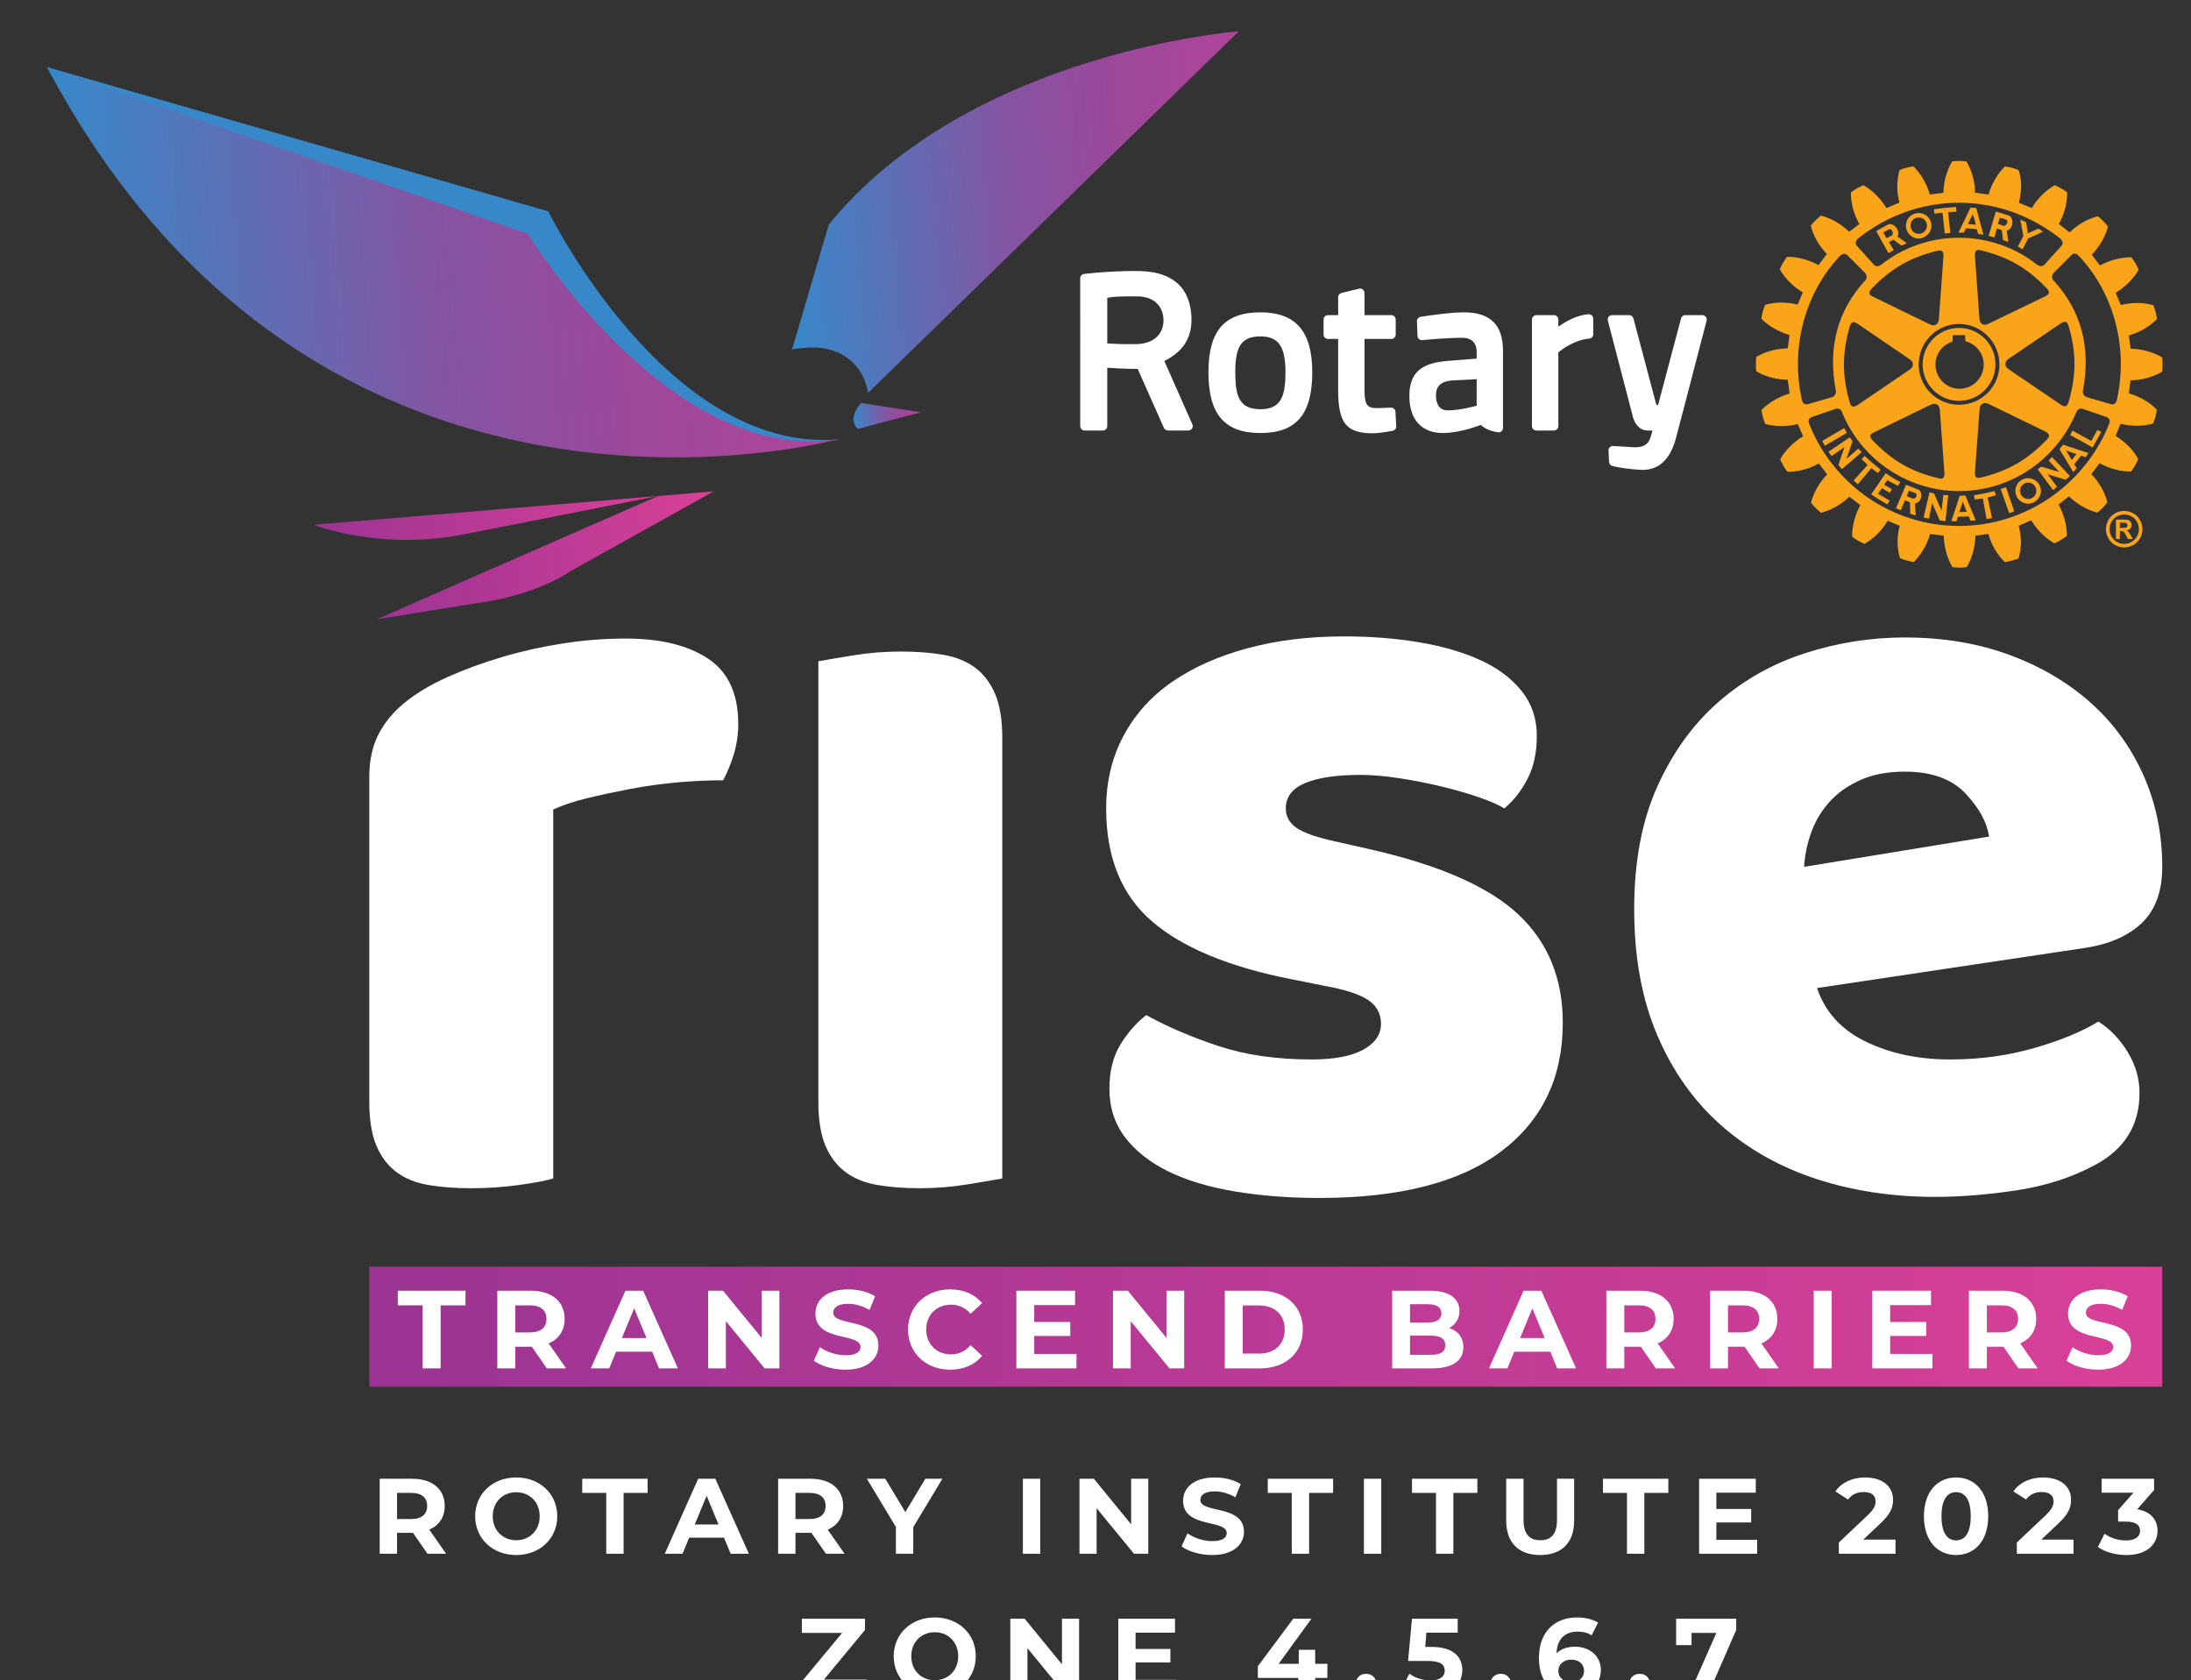 <?xml version="1.0" encoding="iso-8859-1"?>
<!-- Generator: Adobe Illustrator 19.0.0, SVG Export Plug-In . SVG Version: 6.00 Build 0)  -->
<svg version="1.1" id="Layer_1" xmlns="http://www.w3.org/2000/svg" xmlns:xlink="http://www.w3.org/1999/xlink" x="0px" y="0px"
	 viewBox="0 0 583.471 447.469" style="enable-background:new 0 0 583.471 447.469;" xml:space="preserve">
<rect x="0" y="0" width="583.471" height="447.469" fill="#333333" stroke="none"/>
<g>
	<defs>
		<rect id="SVGID_1_" x="-87.106" y="-168.102" width="800" height="800"/>
	</defs>
	<clipPath id="SVGID_2_">
		<use xlink:href="#SVGID_1_"  style="overflow:visible;"/>
	</clipPath>
	<path style="clip-path:url(#SVGID_2_);fill:#FFFFFF;" d="M147.329,313.846c-1.923,0.576-4.949,1.153-9.078,1.729
		c-4.132,0.576-8.406,0.864-12.822,0.864c-4.228,0-8.024-0.288-11.383-0.864c-3.363-0.576-6.195-1.729-8.5-3.458
		c-2.305-1.729-4.084-4.079-5.331-7.06c-1.252-2.976-1.873-6.866-1.873-11.67v-86.448c0-4.417,0.815-8.213,2.449-11.382
		c1.63-3.169,3.985-6.002,7.06-8.501c3.071-2.494,6.867-4.754,11.382-6.771c4.512-2.017,9.365-3.791,14.553-5.331
		c5.186-1.536,10.562-2.738,16.136-3.602c5.57-0.865,11.14-1.297,16.714-1.297c9.22,0,16.519,1.778,21.9,5.331
		c5.376,3.557,8.068,9.365,8.068,17.434c0,2.692-0.387,5.331-1.153,7.924c-0.77,2.594-1.729,4.948-2.882,7.06
		c-4.033,0-8.167,0.193-12.39,0.576c-4.228,0.387-8.357,0.964-12.391,1.729c-4.034,0.77-7.83,1.585-11.382,2.449
		c-3.557,0.865-6.583,1.873-9.077,3.026V313.846z"/>
	<path style="clip-path:url(#SVGID_2_);fill:#FFFFFF;" d="M266.913,313.846c-2.116,0.382-5.236,0.909-9.365,1.585
		c-4.133,0.671-8.311,1.008-12.535,1.008c-4.228,0-8.023-0.288-11.382-0.864c-3.363-0.576-6.195-1.729-8.501-3.458
		c-2.305-1.729-4.083-4.079-5.331-7.06c-1.252-2.976-1.873-6.866-1.873-11.67V176.106c2.112-0.383,5.233-0.909,9.365-1.585
		c4.129-0.67,8.307-1.008,12.535-1.008c4.223,0,8.019,0.288,11.382,0.864c3.359,0.577,6.196,1.729,8.501,3.459
		c2.306,1.728,4.08,4.083,5.331,7.059c1.247,2.981,1.873,6.871,1.873,11.671V313.846z"/>
	<path style="clip-path:url(#SVGID_2_);fill:#FFFFFF;" d="M416.178,272.351c0,14.601-5.475,26.034-16.425,34.291
		c-10.95,8.258-27.087,12.391-48.41,12.391c-8.069,0-15.561-0.577-22.477-1.729c-6.915-1.153-12.823-2.931-17.721-5.331
		c-4.899-2.4-8.744-5.426-11.527-9.077c-2.786-3.647-4.178-7.969-4.178-12.967c0-4.61,0.96-8.501,2.881-11.67
		c1.919-3.17,4.224-5.809,6.917-7.925c5.569,3.075,11.958,5.813,19.162,8.212c7.204,2.405,15.511,3.603,24.926,3.603
		c5.952,0,10.517-0.865,13.687-2.594c3.17-1.729,4.755-4.034,4.755-6.916c0-2.687-1.153-4.799-3.458-6.339
		c-2.305-1.535-6.151-2.782-11.526-3.746l-8.645-1.729c-16.713-3.265-29.154-8.402-37.316-15.416
		c-8.168-7.011-12.247-17.047-12.247-30.113c0-7.105,1.535-13.543,4.61-19.307c3.071-5.763,7.393-10.562,12.967-14.408
		c5.57-3.84,12.247-6.817,20.028-8.933c7.78-2.111,16.375-3.169,25.79-3.169c7.104,0,13.782,0.531,20.027,1.585
		c6.239,1.058,11.67,2.642,16.28,4.754c4.611,2.117,8.258,4.854,10.95,8.213c2.688,3.363,4.035,7.348,4.035,11.958
		c0,4.421-0.82,8.212-2.45,11.382c-1.635,3.17-3.701,5.813-6.195,7.925c-1.54-0.959-3.846-1.967-6.916-3.026
		c-3.075-1.053-6.438-2.017-10.086-2.881c-3.651-0.865-7.348-1.585-11.093-2.161c-3.747-0.577-7.159-0.865-10.23-0.865
		c-6.34,0-11.239,0.72-14.697,2.161c-3.457,1.441-5.186,3.701-5.186,6.772c0,2.116,0.959,3.845,2.881,5.187
		c1.918,1.346,5.57,2.593,10.95,3.746l8.933,2.017c18.442,4.228,31.554,10.04,39.334,17.433
		C412.288,251.077,416.178,260.636,416.178,272.351"/>
	<path style="clip-path:url(#SVGID_2_);fill:#FFFFFF;" d="M515.298,318.744c-11.336,0-21.854-1.585-31.552-4.754
		c-9.703-3.17-18.155-7.924-25.358-14.264c-7.205-6.339-12.873-14.308-17.002-23.917c-4.133-9.604-6.195-20.842-6.195-33.715
		c0-12.678,2.062-23.579,6.195-32.705c4.129-9.122,9.555-16.614,16.282-22.477c6.722-5.858,14.407-10.18,23.052-12.967
		c8.645-2.783,17.479-4.179,26.51-4.179c10.18,0,19.451,1.54,27.808,4.611c8.356,3.075,15.56,7.303,21.611,12.679
		c6.052,5.381,10.756,11.815,14.12,19.307c3.359,7.492,5.043,15.66,5.043,24.493c0,6.534-1.828,11.527-5.475,14.985
		c-3.652,3.458-8.744,5.668-15.272,6.628L483.89,263.13c2.111,6.339,6.434,11.094,12.966,14.264
		c6.529,3.17,14.021,4.755,22.477,4.755c7.875,0,15.317-1.009,22.332-3.026c7.01-2.017,12.724-4.368,17.146-7.06
		c3.07,1.922,5.663,4.611,7.78,8.068c2.111,3.458,3.17,7.11,3.17,10.95c0,8.645-4.035,15.084-12.103,19.307
		c-6.151,3.269-13.066,5.475-20.747,6.628C529.225,318.169,522.021,318.744,515.298,318.744 M507.23,205.498
		c-4.61,0-8.599,0.771-11.958,2.306c-3.364,1.539-6.101,3.507-8.213,5.907c-2.116,2.404-3.7,5.092-4.754,8.068
		c-1.058,2.981-1.684,6.007-1.874,9.077l49.276-8.068c-0.577-3.841-2.693-7.681-6.339-11.527
		C519.715,207.421,514.335,205.498,507.23,205.498"/>
</g>
<g>
	<defs>
		<path id="SVGID_3_" d="M223.22,117.022c-45.584,3.733-77.219-60.749-77.219-60.749L12.504,17.862
			C85.351,143.015,223.22,117.022,223.22,117.022"/>
	</defs>
	<clipPath id="SVGID_4_">
		<use xlink:href="#SVGID_3_"  style="overflow:visible;"/>
	</clipPath>
	
		<linearGradient id="SVGID_5_" gradientUnits="userSpaceOnUse" x1="-87.106" y1="631.878" x2="-86.106" y2="631.878" gradientTransform="matrix(542.592 -251.086 -251.086 -542.592 205936.859 321107.438)">
		<stop  offset="0" style="stop-color:#3788C9"/>
		<stop  offset="0.825" style="stop-color:#3788C9"/>
		<stop  offset="1" style="stop-color:#B0459A"/>
	</linearGradient>
	<polygon style="clip-path:url(#SVGID_4_);fill:url(#SVGID_5_);" points="-35.196,39.936 186.055,-62.45 270.92,120.941 
		49.668,223.327 	"/>
</g>
<g>
	<defs>
		<path id="SVGID_6_" d="M223.614,116.886c-45.068,7.698-83.018-54.62-83.018-54.62L12.504,17.862
			C85.324,155.228,223.614,116.886,223.614,116.886"/>
	</defs>
	<clipPath id="SVGID_7_">
		<use xlink:href="#SVGID_6_"  style="overflow:visible;"/>
	</clipPath>
	
		<linearGradient id="SVGID_8_" gradientUnits="userSpaceOnUse" x1="-87.106" y1="631.808" x2="-86.106" y2="631.808" gradientTransform="matrix(201.43 -16.831 -16.831 -201.43 28198.752 125894)">
		<stop  offset="0" style="stop-color:#3788C9"/>
		<stop  offset="0.477" style="stop-color:#8355A2"/>
		<stop  offset="0.714" style="stop-color:#9B489B"/>
		<stop  offset="1" style="stop-color:#B0459A"/>
	</linearGradient>
	<polygon style="clip-path:url(#SVGID_7_);fill:url(#SVGID_8_);" points="1.106,18.814 222.15,0.344 235.012,154.276 
		13.968,172.746 	"/>
</g>
<g>
	<defs>
		<path id="SVGID_9_" d="M220.716,59.786c0,0-9.846,33.496-9.855,33.521c0.186-0.63,4.837-0.74,5.356-0.754
			c7.649-0.21,13.785,4.502,14.948,12.089l98.732-96.304C329.897,8.338,258.236,13.711,220.716,59.786"/>
	</defs>
	<clipPath id="SVGID_10_">
		<use xlink:href="#SVGID_9_"  style="overflow:visible;"/>
	</clipPath>
	
		<linearGradient id="SVGID_11_" gradientUnits="userSpaceOnUse" x1="-87.106" y1="631.905" x2="-86.106" y2="631.905" gradientTransform="matrix(125.261 -10.466 -10.466 -125.261 17733.021 78302.742)">
		<stop  offset="0" style="stop-color:#3788C9"/>
		<stop  offset="0.477" style="stop-color:#8355A2"/>
		<stop  offset="0.714" style="stop-color:#9B489B"/>
		<stop  offset="1" style="stop-color:#B0459A"/>
	</linearGradient>
	<polygon style="clip-path:url(#SVGID_10_);fill:url(#SVGID_11_);" points="202.87,9.006 329.072,-1.539 337.888,103.974 
		211.686,114.519 	"/>
</g>
<g>
	<defs>
		<path id="SVGID_12_" d="M83.547,139.749c0,0,17.549,7.136,40.687,2.42l51.028-10.083L83.547,139.749z"/>
	</defs>
	<clipPath id="SVGID_13_">
		<use xlink:href="#SVGID_12_"  style="overflow:visible;"/>
	</clipPath>
	
		<linearGradient id="SVGID_14_" gradientUnits="userSpaceOnUse" x1="-87.106" y1="631.894" x2="-86.106" y2="631.894" gradientTransform="matrix(91.715 -7.664 -7.664 -91.715 12915.36 57430.137)">
		<stop  offset="0" style="stop-color:#9B3493"/>
		<stop  offset="1" style="stop-color:#D84097"/>
	</linearGradient>
	<polygon style="clip-path:url(#SVGID_13_);fill:url(#SVGID_14_);" points="82.319,132.189 174.626,124.476 176.49,146.782 
		84.183,154.495 	"/>
</g>
<g>
	<defs>
		<path id="SVGID_15_" d="M175.262,132.086l-74.937,32.829l29.462-4.738c0,0,13.003-1.846,22.341-8.193l37.96-21.138
			L175.262,132.086z"/>
	</defs>
	<clipPath id="SVGID_16_">
		<use xlink:href="#SVGID_15_"  style="overflow:visible;"/>
	</clipPath>
	
		<linearGradient id="SVGID_17_" gradientUnits="userSpaceOnUse" x1="-87.106" y1="631.898" x2="-86.106" y2="631.898" gradientTransform="matrix(91.967 -7.685 -7.685 -91.967 12965.927 57595.895)">
		<stop  offset="0" style="stop-color:#9B3493"/>
		<stop  offset="1" style="stop-color:#D84097"/>
	</linearGradient>
	<polygon style="clip-path:url(#SVGID_16_);fill:url(#SVGID_17_);" points="97.498,131.082 189.466,123.398 192.915,164.679 
		100.947,172.363 	"/>
</g>
<g>
	<defs>
		<path id="SVGID_18_" d="M228.425,114.233l16.834-4.443l-15.894-2.468C229.365,107.322,225.387,111.198,228.425,114.233"/>
	</defs>
	<clipPath id="SVGID_19_">
		<use xlink:href="#SVGID_18_"  style="overflow:visible;"/>
	</clipPath>
	
		<linearGradient id="SVGID_20_" gradientUnits="userSpaceOnUse" x1="-87.106" y1="631.868" x2="-86.106" y2="631.868" gradientTransform="matrix(18.018 -1.506 -1.506 -18.018 2747.984 11365.062)">
		<stop  offset="0" style="stop-color:#3788C9"/>
		<stop  offset="0.477" style="stop-color:#8355A2"/>
		<stop  offset="0.714" style="stop-color:#9B489B"/>
		<stop  offset="1" style="stop-color:#B0459A"/>
	</linearGradient>
	<polygon style="clip-path:url(#SVGID_19_);fill:url(#SVGID_20_);" points="224.813,107.37 245.121,105.673 245.832,114.185 
		225.525,115.882 	"/>
</g>
<g>
	<defs>
		<rect id="SVGID_21_" x="98.343" y="337.341" width="477.469" height="31.956"/>
	</defs>
	<clipPath id="SVGID_22_">
		<use xlink:href="#SVGID_21_"  style="overflow:visible;"/>
	</clipPath>
	
		<linearGradient id="SVGID_23_" gradientUnits="userSpaceOnUse" x1="-87.106" y1="631.898" x2="-86.106" y2="631.898" gradientTransform="matrix(477.469 0 0 -477.469 41688.785 302065.062)">
		<stop  offset="0" style="stop-color:#9B3493"/>
		<stop  offset="1" style="stop-color:#D84097"/>
	</linearGradient>
	<rect x="98.343" y="337.341" style="clip-path:url(#SVGID_22_);fill:url(#SVGID_23_);" width="477.469" height="31.956"/>
</g>
<polygon style="fill:#FFFFFF;" points="112.556,347.632 105.94,347.632 105.94,343.733 123.958,343.733 123.958,347.632 
	117.342,347.632 117.342,364.409 112.556,364.409 "/>
<path style="fill:#FFFFFF;" d="M145.609,364.409l-3.988-5.76h-0.236h-4.165v5.76h-4.785v-20.676h8.95
	c5.523,0,8.979,2.865,8.979,7.503c0,3.101-1.566,5.375-4.254,6.527l4.638,6.646H145.609z M141.119,347.632h-3.899v7.207h3.899
	c2.924,0,4.401-1.359,4.401-3.603C145.52,348.961,144.043,347.632,141.119,347.632"/>
<path style="fill:#FFFFFF;" d="M173.668,359.978h-9.6l-1.831,4.431h-4.903l9.215-20.677h4.726l9.245,20.677h-5.021L173.668,359.978z
	 M172.161,356.345l-3.278-7.916l-3.279,7.916H172.161z"/>
<polygon style="fill:#FFFFFF;" points="207.546,343.733 207.546,364.41 203.618,364.41 193.309,351.856 193.309,364.41 
	188.583,364.41 188.583,343.733 192.541,343.733 202.82,356.287 202.82,343.733 "/>
<path style="fill:#FFFFFF;" d="M216.732,362.371l1.625-3.604c1.742,1.27,4.341,2.156,6.822,2.156c2.836,0,3.988-0.945,3.988-2.215
	c0-3.869-12.021-1.211-12.021-8.891c0-3.515,2.835-6.439,8.713-6.439c2.599,0,5.258,0.62,7.178,1.832l-1.477,3.633
	c-1.92-1.093-3.899-1.625-5.73-1.625c-2.836,0-3.929,1.063-3.929,2.363c0,3.81,12.022,1.182,12.022,8.773
	c0,3.456-2.865,6.409-8.773,6.409C221.871,364.763,218.563,363.789,216.732,362.371"/>
<path style="fill:#FFFFFF;" d="M241.808,354.071c0-6.232,4.785-10.693,11.224-10.693c3.574,0,6.558,1.3,8.507,3.663l-3.072,2.836
	c-1.388-1.596-3.131-2.422-5.198-2.422c-3.87,0-6.617,2.717-6.617,6.616c0,3.899,2.747,6.616,6.617,6.616
	c2.067,0,3.81-0.827,5.198-2.451l3.072,2.835c-1.949,2.393-4.933,3.692-8.537,3.692
	C246.593,364.763,241.808,360.303,241.808,354.071"/>
<polygon style="fill:#FFFFFF;" points="286.674,360.569 286.674,364.409 270.665,364.409 270.665,343.732 286.29,343.732 
	286.29,347.573 275.42,347.573 275.42,352.062 285.02,352.062 285.02,355.784 275.42,355.784 275.42,360.569 "/>
<polygon style="fill:#FFFFFF;" points="315.354,343.733 315.354,364.41 311.426,364.41 301.117,351.856 301.117,364.41 
	296.391,364.41 296.391,343.733 300.349,343.733 310.628,356.287 310.628,343.733 "/>
<path style="fill:#FFFFFF;" d="M326.165,343.733h9.393c6.764,0,11.401,4.076,11.401,10.338c0,6.262-4.637,10.338-11.401,10.338
	h-9.393V343.733z M335.321,360.481c4.106,0,6.794-2.452,6.794-6.41c0-3.958-2.688-6.409-6.794-6.409h-4.371v12.819H335.321z"/>
<path style="fill:#FFFFFF;" d="M389.697,358.767c0,3.574-2.835,5.642-8.27,5.642h-10.692v-20.677h10.102
	c5.168,0,7.827,2.157,7.827,5.376c0,2.068-1.063,3.663-2.747,4.549C388.221,354.395,389.697,356.168,389.697,358.767
	 M375.49,347.336v4.874h4.755c2.334,0,3.604-0.827,3.604-2.452s-1.27-2.422-3.604-2.422H375.49z M384.883,358.265
	c0-1.743-1.329-2.57-3.81-2.57h-5.583v5.11h5.583C383.554,360.805,384.883,360.037,384.883,358.265"/>
<path style="fill:#FFFFFF;" d="M412.854,359.978h-9.599l-1.831,4.431h-4.903l9.215-20.677h4.726l9.245,20.677h-5.021
	L412.854,359.978z M411.348,356.345l-3.278-7.916l-3.279,7.916H411.348z"/>
<path style="fill:#FFFFFF;" d="M440.945,364.409l-3.988-5.76h-0.236h-4.165v5.76h-4.785v-20.676h8.95
	c5.523,0,8.979,2.865,8.979,7.503c0,3.101-1.566,5.375-4.254,6.527l4.638,6.646H440.945z M436.455,347.632h-3.899v7.207h3.899
	c2.924,0,4.401-1.359,4.401-3.603C440.856,348.961,439.379,347.632,436.455,347.632"/>
<path style="fill:#FFFFFF;" d="M468.561,364.409l-3.988-5.76h-0.236h-4.165v5.76h-4.785v-20.676h8.95
	c5.523,0,8.979,2.865,8.979,7.503c0,3.101-1.566,5.375-4.254,6.527l4.638,6.646H468.561z M464.071,347.632h-3.899v7.207h3.899
	c2.924,0,4.401-1.359,4.401-3.603C468.472,348.961,466.995,347.632,464.071,347.632"/>
<rect x="483.003" y="343.732" style="fill:#FFFFFF;" width="4.785" height="20.677"/>
<polygon style="fill:#FFFFFF;" points="514.608,360.569 514.608,364.409 498.599,364.409 498.599,343.732 514.224,343.732 
	514.224,347.573 503.354,347.573 503.354,352.062 512.954,352.062 512.954,355.784 503.354,355.784 503.354,360.569 "/>
<path style="fill:#FFFFFF;" d="M537.499,364.409l-3.988-5.76h-0.236h-4.165v5.76h-4.785v-20.676h8.95
	c5.523,0,8.979,2.865,8.979,7.503c0,3.101-1.566,5.375-4.254,6.527l4.638,6.646H537.499z M533.009,347.632h-3.899v7.207h3.899
	c2.924,0,4.401-1.359,4.401-3.603C537.41,348.961,535.933,347.632,533.009,347.632"/>
<path style="fill:#FFFFFF;" d="M550.316,362.371l1.625-3.604c1.742,1.27,4.341,2.156,6.822,2.156c2.836,0,3.988-0.945,3.988-2.215
	c0-3.869-12.021-1.211-12.021-8.891c0-3.515,2.835-6.439,8.713-6.439c2.599,0,5.258,0.62,7.178,1.832l-1.477,3.633
	c-1.92-1.093-3.899-1.625-5.73-1.625c-2.836,0-3.929,1.063-3.929,2.363c0,3.81,12.022,1.182,12.022,8.773
	c0,3.456-2.865,6.409-8.773,6.409C555.455,364.763,552.147,363.789,550.316,362.371"/>
<path style="fill:#FFFFFF;" d="M371.618,109.659l0.2,3.862c0.03,0.576-0.376,1.094-0.946,1.203
	c-1.632,0.301-3.878,0.668-5.283,0.668c-7.08,0-9.236-2.71-9.236-11.579v-13.55h-2.714c-0.646,0-1.17-0.524-1.17-1.17v-4.008
	c0-0.646,0.524-1.163,1.17-1.163h2.714v-4.765c0-0.541,0.365-1.011,0.886-1.136l4.69-1.143c0.347-0.082,0.712-0.006,0.994,0.214
	c0.282,0.225,0.452,0.559,0.452,0.919v5.911h7.143c0.648,0,1.165,0.517,1.165,1.163v4.008c0,0.646-0.517,1.17-1.165,1.17h-7.143
	v12.563c0,4.346,0.152,5.852,3.201,5.852c1.123,0,2.88-0.08,3.826-0.125C371.031,108.538,371.591,109.011,371.618,109.659
	 M349.461,99.133c0,11.193-4.254,16.187-13.791,16.187c-9.583,0-13.858-4.994-13.858-16.187c0-11.031,4.275-15.95,13.858-15.95
	C345.077,83.183,349.461,88.247,349.461,99.133 M342.322,99.133c0-6.874-1.868-9.546-6.652-9.546c-4.958,0-6.715,2.496-6.715,9.546
	c0,6.39,1.068,9.847,6.715,9.847C341.229,108.98,342.322,105.37,342.322,99.133 M454.272,84.374
	c-0.216-0.286-0.557-0.452-0.922-0.452h-4.553c-0.529,0-0.987,0.355-1.128,0.865l-6.106,23.026h-0.469l-6.111-23.026
	c-0.136-0.51-0.599-0.865-1.129-0.865h-4.547c-0.364,0-0.705,0.166-0.928,0.452c-0.219,0.288-0.296,0.658-0.206,1.003l6.725,25.821
	c0.335,1.282,1.519,3.451,3.863,3.451h1.303c-0.111,0.431-0.233,0.893-0.362,1.29l-0.061,0.195c-0.364,1.19-0.912,2.991-4.235,2.991
	l-5.819-0.357c-0.328-0.026-0.65,0.093-0.879,0.328c-0.241,0.236-0.374,0.556-0.356,0.887l0.143,3.048
	c0.023,0.513,0.383,0.949,0.889,1.075c1.715,0.425,4.987,0.92,7.679,1.023c0.13,0.008,0.247,0.008,0.37,0.008
	c4.39,0,7.366-2.841,8.867-8.43c1.745-6.546,3.925-14.969,5.516-21.119c0.721-2.768,1.34-5.155,1.788-6.853l0.875-3.35
	C454.572,85.032,454.489,84.662,454.272,84.374 M317.533,113.011c0.157,0.36,0.122,0.774-0.088,1.108
	c-0.219,0.333-0.583,0.53-0.981,0.53h-5.447c-0.46,0-0.883-0.273-1.064-0.695l-6.975-15.695c-3.47-0.024-6.482-0.209-8.108-0.324
	v15.548c0,0.646-0.518,1.166-1.164,1.166h-4.87c-0.648,0-1.171-0.52-1.171-1.166V74.111c0-0.595,0.447-1.093,1.04-1.159
	c6.249-0.706,11.248-0.779,13.103-0.779c0.64,0,0.982,0.004,0.982,0.004c11.987,0,14.507,7.081,14.507,13.012
	c0,4.955-2.367,8.535-7.232,10.948L317.533,113.011z M302.765,78.935h-2.567c-2.867,0-4.501,0.214-5.328,0.381v12.138
	c1.37,0.096,4.006,0.236,7.555,0.197c4.577-0.047,7.416-2.478,7.416-6.335C309.841,82.231,307.984,78.935,302.765,78.935
	 M400.263,93.586v20.376c0,0.339-0.148,0.661-0.399,0.88c-0.26,0.223-0.6,0.323-0.929,0.276c-2.385-0.335-3.519-1.081-4.648-1.947
	c-0.047,0.019-5.323,2.149-10.036,2.149c-5.676,0-8.931-3.582-8.931-9.843c0-6.114,2.979-8.82,10.289-9.365l7.632-0.614v-1.852
	c0-2.344-1.392-3.693-3.819-3.693c-3.343,0-8.114,0.393-10.659,0.62c-0.317,0.034-0.64-0.068-0.881-0.281
	c-0.235-0.205-0.382-0.512-0.394-0.827l-0.152-3.897c-0.024-0.593,0.399-1.109,0.981-1.197c2.274-0.363,7.938-1.188,11.475-1.188
	C396.937,83.183,400.263,86.491,400.263,93.586 M386.466,101.34c-2.755,0.26-4.065,1.519-4.065,3.946c0,1.491,0.411,4.01,3.143,4.01
	c3.243,0,7.651-1.225,7.697-1.238v-7.078L386.466,101.34z M423.048,83.688c-3.101,0.185-6.154,1.957-8.056,3.307v-1.91
	c0-0.646-0.523-1.163-1.169-1.163h-4.687c-0.646,0-1.17,0.517-1.17,1.163v28.398c0,0.646,0.524,1.166,1.17,1.166h4.687
	c0.646,0,1.169-0.52,1.169-1.166V93.855c1.059-0.881,4.332-3.338,8.233-3.682c0.6-0.052,1.064-0.556,1.064-1.162V84.85
	c0-0.323-0.129-0.627-0.37-0.845C423.689,83.779,423.367,83.659,423.048,83.688"/>
<path style="fill:#FAA41A;" d="M498.363,124.663l-3.611,4.285l-1.125-0.976l3.734-4.16c-0.591-0.548-1.043-1.041-1.616-1.551
	l0.831-0.834c1.422,1.344,2.674,2.385,4.243,3.649l-0.72,0.919C499.528,125.547,498.939,125.117,498.363,124.663 M491.125,114.006
	l-5.858,3.421c0.21,0.41,0.436,0.891,0.693,1.287l5.87-3.43C491.544,114.767,491.382,114.49,491.125,114.006 M494.884,119.469
	l-3.173,2.742l1.618-4.7c-0.287-0.403-0.419-0.684-0.719-1.054l-5.688,3.859c0.255,0.382,0.566,0.735,0.836,1.13l3.42-2.37
	l-1.604,4.736c0.278,0.313,0.558,0.792,0.95,1.111l5.262-4.513C495.495,120.099,495.143,119.821,494.884,119.469 M502.605,127.874
	c0.924,0.502,1.827,1.027,2.838,1.506l0.607-1.004c-1.4-0.722-2.713-1.549-3.89-2.366l-3.862,5.667
	c1.465,0.97,2.803,1.779,4.307,2.647l0.623-1l-3.114-1.835l1.051-1.478l2.063,1.24l0.601-0.964
	c-0.663-0.364-1.353-0.784-2.076-1.226L502.605,127.874z M521.701,106.749c-5.335,0-9.693-4.378-9.693-9.701
	c0-5.362,4.358-9.717,9.693-9.717c5.371,0,9.69,4.355,9.69,9.717C531.391,102.395,527.05,106.749,521.701,106.749 M521.822,103.541
	c3.54,0,6.451-2.909,6.451-6.453c0-2.943-2.047-5.504-4.866-6.208c-0.035-0.289-0.113-1.635-0.113-1.635h-3.254
	c0,0-0.075,1.462-0.101,1.752c-2.702,0.82-4.523,3.283-4.523,6.091C515.416,100.632,518.324,103.541,521.822,103.541 M507.57,60.408
	v-0.319c-0.035-1.755,1.31-3.201,3.079-3.342c1.869-0.182,3.528,1.192,3.686,3.07v0.272c0,1.753-1.324,3.252-3.122,3.417
	C509.397,63.666,507.729,62.298,507.57,60.408 M508.813,60.287c0.091,1.208,1.162,2.089,2.324,1.99
	c1.147-0.118,2.003-1.034,2.003-2.188c0.041-0.057,0-0.123,0-0.199c-0.1-1.214-1.144-2.065-2.354-1.951
	c-1.151,0.085-2.016,0.996-1.973,2.15V60.287z M522.935,61.966c-0.57-0.006-0.833-0.006-1.391-0.006l1.691-3.508l1.534-3.187
	l1.521,0.157l0.8,3.03l1.104,4.072c-0.511-0.096-0.909-0.173-1.392-0.201l-0.394-1.276c-1.005-0.156-1.913-0.204-2.844-0.245
	L522.935,61.966z M524.064,59.656c0.74,0.035,1.427,0.117,2.121,0.216l-0.365-1.42l-0.458-1.462l-0.687,1.462L524.064,59.656z
	 M517.306,56.628l0.6,5.555l1.458-0.153l-0.571-5.513l2.206-0.136l-0.083-1.238c-2.464,0.142-3.479,0.241-5.917,0.605l0.163,1.176
	L517.306,56.628z M517.537,131.823l-0.495,4.145l-1.992-4.547c-0.467-0.091-0.758-0.211-1.228-0.286l-1.563,6.704
	c0.483,0.13,0.947,0.181,1.445,0.268l0.838-4.118l2.018,4.588c0.458,0.069,0.977,0.213,1.51,0.2l0.748-6.925
	C518.426,131.83,517.96,131.893,517.537,131.823 M556.915,117.427l-4.98-2.743l-0.637,1.148l5.976,3.335l2.303-4.127l-1.027-0.55
	L556.915,117.427z M549.406,118.43l6.781,2.227c-0.159,0.201-0.285,0.394-0.429,0.596c-0.118,0.153-0.259,0.307-0.353,0.506
	l-1.187-0.428l-1.851,2.312l0.676,1.06c-0.276,0.314-0.588,0.655-0.94,1.003l-2.685-4.453l-0.993-1.64L549.406,118.43z
	 M550.177,119.983l0.804,1.27l0.735,1.281l0.992-1.281l0.259-0.318L550.177,119.983z M543.053,129.045
	c0.289,0.508,0.43,1.096,0.454,1.696c0,0.469-0.1,0.949-0.294,1.386c-0.318,0.631-0.786,1.197-1.44,1.574
	c-1.592,0.93-3.652,0.375-4.618-1.263c-0.034-0.094-0.077-0.197-0.141-0.311c-0.194-0.437-0.288-0.917-0.329-1.386
	c0.041-1.206,0.628-2.319,1.71-2.945C540.012,126.88,542.099,127.427,543.053,129.045 M542.284,130.741
	c0-0.408-0.104-0.772-0.298-1.125c-0.565-1.052-1.905-1.391-2.949-0.792c-0.736,0.396-1.113,1.145-1.113,1.917
	c0.024,0.353,0.109,0.748,0.318,1.082c0.059,0.104,0.129,0.213,0.235,0.327c0.655,0.783,1.811,0.965,2.7,0.448
	c0.244-0.12,0.439-0.279,0.596-0.448C542.099,131.755,542.284,131.226,542.284,130.741 M545.557,122.64l2.821,3.041l-4.735-1.397
	c-0.394,0.3-0.658,0.404-1.006,0.708l4.12,5.538c0.351-0.273,0.716-0.607,1.045-0.887l-2.5-3.332l4.781,1.44
	c0.329-0.285,0.798-0.607,1.121-1.012l-4.77-5.043C546.18,121.972,545.886,122.335,545.557,122.64 M575.894,97.088
	c0,0.631-0.029,1.266-0.1,1.771l-0.018,0.137l-0.146,0.075c-2.302,1.37-5.277,2.15-8.26,2.233c-0.072,0.377-0.396,3.073-0.451,3.452
	c2.782,0.802,5.479,2.322,7.359,4.265l0.076,0.121v0.123c-0.146,1.061-0.522,2.484-0.94,3.408l-0.047,0.146l-0.135,0.022
	c-2.609,0.75-5.682,0.722-8.526,0.019c-0.135,0.352-1.186,2.857-1.292,3.221c2.491,1.575,4.695,3.74,5.934,6.051l0.065,0.129
	l-0.041,0.135c-0.388,0.92-1.117,2.251-1.769,3.05l-0.069,0.12h-0.164c-2.664,0.031-5.637-0.759-8.232-2.205
	c-0.237,0.31-1.97,2.6-2.205,2.909c2.045,2.106,3.596,4.777,4.224,7.411l0.042,0.136l-0.077,0.096
	c-0.593,0.806-1.686,1.874-2.478,2.515l-0.094,0.08l-0.195-0.038c-2.562-0.683-5.269-2.232-7.374-4.267
	c-0.312,0.235-2.461,1.914-2.78,2.152c1.375,2.519,2.211,5.417,2.211,8.037v0.364l-0.16,0.09c-0.792,0.639-2.109,1.401-3.05,1.786
	l-0.094,0.039l-0.155-0.051c-2.307-1.343-4.516-3.533-6.026-6.043c-0.364,0.16-2.979,1.279-3.336,1.436
	c0.357,1.399,0.568,2.862,0.61,4.307c0,1.461-0.253,2.921-0.61,4.24l-0.019,0.131l-0.141,0.076c-0.874,0.364-2.35,0.73-3.379,0.909
	l-0.158,0.022l-0.088-0.11c-1.986-1.889-3.507-4.576-4.306-7.383c-0.354,0.027-3.063,0.394-3.445,0.473
	c-0.047,2.944-0.855,5.929-2.256,8.242l-0.075,0.122l-0.16,0.021c-0.94,0.142-2.447,0.142-3.473,0l-0.126-0.021l-0.091-0.122
	c-1.356-2.313-2.168-5.298-2.233-8.242c-0.404-0.04-3.258-0.446-3.655-0.473c-0.78,2.79-2.315,5.462-4.248,7.373l-0.103,0.098
	l-0.16-0.023c-1.059-0.156-2.45-0.564-3.384-0.951l-0.112-0.054l-0.047-0.119c-0.395-1.315-0.598-2.79-0.598-4.251
	c0-1.432,0.203-2.866,0.567-4.265c-0.364-0.157-2.832-1.157-3.189-1.317c-1.526,2.553-3.731,4.771-6.058,6.065l-0.123,0.069
	l-0.148-0.04c-0.964-0.43-2.233-1.159-3.054-1.774l-0.1-0.1v-0.278c0-2.651,0.806-5.57,2.19-8.123
	c-0.306-0.238-2.609-1.987-2.925-2.224c-2.109,2.033-4.796,3.565-7.392,4.231l-0.133,0.041l-0.143-0.093
	c-0.793-0.64-1.814-1.671-2.456-2.481l-0.086-0.141l0.038-0.136c0.69-2.618,2.244-5.29,4.266-7.366
	c-0.233-0.314-1.975-2.572-2.221-2.911c-2.568,1.439-5.569,2.271-8.232,2.203h-0.142l-0.092-0.091
	c-0.623-0.824-1.368-2.14-1.769-3.073l-0.06-0.139l0.06-0.124c1.341-2.347,3.532-4.514,6.033-6.014
	c-0.161-0.385-1.228-2.907-1.408-3.262c-2.844,0.708-5.935,0.728-8.537,0l-0.126-0.04l-0.076-0.117
	c-0.351-0.877-0.738-2.354-0.896-3.392l-0.03-0.163l0.094-0.122c1.892-1.929,4.553-3.455,7.398-4.298
	c-0.031-0.398-0.449-3.266-0.491-3.662c-2.97-0.04-5.956-0.807-8.279-2.188l-0.117-0.076l-0.01-0.16
	c-0.065-0.482-0.084-1.112-0.084-1.75c0-0.624,0.019-1.235,0.084-1.756l0.01-0.16l0.117-0.064c2.323-1.369,5.309-2.162,8.279-2.206
	c0.062-0.392,0.415-3.18,0.46-3.556c-2.814-0.807-5.5-2.347-7.408-4.269l-0.079-0.094l0.026-0.15
	c0.124-1.071,0.528-2.504,0.926-3.394l0.044-0.129l0.139-0.039c2.57-0.758,5.676-0.736,8.532-0.036
	c0.159-0.347,1.2-2.861,1.357-3.239c-2.52-1.525-4.734-3.695-6.05-6.038l-0.066-0.149l0.066-0.14
	c0.414-0.94,1.157-2.215,1.742-3.014l0.095-0.12h0.161c2.695-0.038,5.667,0.785,8.232,2.206c0.239-0.287,1.988-2.653,2.226-2.967
	c-2.034-2.121-3.573-4.777-4.239-7.41l-0.029-0.113l0.056-0.116c0.652-0.817,1.731-1.876,2.52-2.499l0.127-0.079l0.119,0.024
	c2.648,0.678,5.319,2.253,7.399,4.276c0.302-0.241,2.385-1.846,2.694-2.08c-1.432-2.508-2.233-5.429-2.233-8.027v-0.39l0.132-0.092
	c0.78-0.61,2.101-1.368,3.044-1.751l0.1-0.063l0.157,0.068c2.319,1.313,4.502,3.508,6.027,6.021
	c0.366-0.137,3.073-1.313,3.445-1.461c-0.354-1.401-0.575-2.853-0.553-4.291c0-1.495,0.181-2.919,0.576-4.232l0.019-0.163
	l0.14-0.037c0.874-0.366,2.331-0.758,3.355-0.915l0.164-0.021l0.119,0.103c1.932,1.879,3.472,4.569,4.284,7.406
	c0.396-0.041,3.242-0.399,3.622-0.468c0.062-2.921,0.861-5.905,2.257-8.223l0.06-0.122l0.145-0.04c1.02-0.12,2.521-0.12,3.508,0
	l0.131,0.04l0.082,0.122c1.403,2.318,2.215,5.302,2.215,8.197c0.428,0.095,3.207,0.453,3.604,0.494
	c0.831-2.837,2.359-5.507,4.304-7.393l0.088-0.095l0.129,0.04c1.059,0.117,2.493,0.509,3.414,0.912l0.113,0.045l0.046,0.16
	c0.396,1.3,0.589,2.718,0.589,4.19c-0.025,1.453-0.237,2.916-0.589,4.32c0.352,0.144,3.055,1.275,3.431,1.432
	c1.498-2.513,3.655-4.692,5.999-6.021l0.135-0.068l0.141,0.063c0.929,0.394,2.229,1.141,3.028,1.769l0.119,0.074v0.364
	c0,2.663-0.826,5.573-2.218,8.053c0.299,0.234,2.532,1.98,2.867,2.237c2.104-2.043,4.777-3.606,7.411-4.253l0.118-0.065l0.116,0.123
	c0.793,0.589,1.862,1.701,2.468,2.498l0.111,0.118l-0.047,0.135c-0.67,2.634-2.256,5.307-4.277,7.398
	c0.235,0.322,1.915,2.535,2.174,2.855c2.62-1.409,5.582-2.216,8.267-2.168h0.123l0.088,0.119c0.653,0.834,1.399,2.126,1.763,3.013
	l0.088,0.171l-0.088,0.129c-1.334,2.325-3.525,4.478-6.04,6.013c0.153,0.381,1.175,2.905,1.37,3.258c2.819-0.71,5.922-0.726,8.489,0
	l0.153,0.031l0.059,0.147c0.358,0.894,0.775,2.343,0.912,3.41l0.022,0.131l-0.106,0.105c-1.886,1.954-4.571,3.483-7.394,4.281
	c0.055,0.389,0.408,3.144,0.474,3.536c2.972,0.063,5.935,0.858,8.237,2.222l0.146,0.087l0.018,0.139
	C575.865,95.829,575.894,96.438,575.894,97.088 M494.533,65.495l4.448,4.955c0.621,0.668,1.306,0.586,2.205-0.117
	c5.62-4.409,12.831-7.017,20.515-7.017c7.693,0,14.909,2.598,20.583,7.017c0.888,0.655,1.553,0.785,2.204,0.117l4.451-4.955
	c0.504-0.548,0.504-1.303-0.462-2.111c-7.46-5.809-16.669-9.394-26.793-9.394c-10.064,0-19.405,3.585-26.732,9.42
	C493.992,64.192,494.035,64.947,494.533,65.495 M494.834,86.332c-0.49-0.317-1.012-0.679-1.439-0.49
	c-0.348,0.105-0.603,0.47-0.785,1.062c-2.086,7.158-2.086,13.226,0,20.29c0.141,0.46,0.3,0.918,0.719,1.034
	c0.342,0.143,0.847,0,1.505-0.454l13.77-9.38c0.511-0.344,0.823-0.833,0.823-1.324c0-0.533-0.312-1.002-0.823-1.361L494.834,86.332z
	 M497.847,78.124c0.063,0.502,0.635,0.758,1.134,0.992l15.005,7.29c0.597,0.285,1.152,0.285,1.605,0.049
	c0.423-0.276,0.696-0.756,0.734-1.394l1.212-16.647c0.066-0.804-0.047-1.275-0.336-1.522c-0.318-0.273-0.788-0.196-1.239-0.113
	c-7.192,1.729-12.433,4.769-17.599,10.156C497.945,77.407,497.752,77.803,497.847,78.124 M498.065,116.187
	c0,0.285,0.193,0.64,0.556,1.018c5.168,5.435,10.4,8.46,17.586,10.146c0.46,0.14,0.911,0.209,1.23-0.041
	c0.325-0.242,0.417-0.742,0.363-1.528c0-0.025-1.222-16.681-1.222-16.681c-0.052-0.632-0.291-1.114-0.733-1.368
	c-0.448-0.263-1.007-0.263-1.606,0.01l-14.989,7.297c-0.523,0.244-1.09,0.518-1.168,1.009
	C498.082,116.081,498.065,116.144,498.065,116.187 M521.701,107.798c5.935,0,10.759-4.817,10.759-10.75
	c0-5.933-4.824-10.756-10.759-10.778c-5.931,0-10.751,4.845-10.751,10.778C510.95,102.981,515.77,107.798,521.701,107.798
	 M526.249,127.068c0.254,0.199,0.672,0.258,1.312,0.098c7.169-1.72,12.426-4.758,17.55-10.134c0.305-0.354,0.64-0.719,0.54-1.123
	c-0.094-0.387-0.423-0.738-1.122-1.068l-15.029-7.293c-0.57-0.269-1.124-0.269-1.582-0.029c-0.441,0.279-0.711,0.752-0.752,1.411
	l-1.215,16.636C525.939,126.111,525.875,126.733,526.249,127.068 M548.66,107.677c0.446,0.29,0.963,0.641,1.433,0.478
	c0.319-0.097,0.594-0.447,0.77-1.077c2.104-7.132,2.104-13.223,0-20.27c-0.129-0.442-0.335-0.899-0.705-1.064
	c-0.375-0.135-0.846,0.02-1.52,0.477l-13.781,9.37c-0.533,0.358-0.805,0.847-0.805,1.353c0,0.502,0.272,0.991,0.805,1.344
	L548.66,107.677z M545.622,77.858c0.017-0.285-0.157-0.645-0.557-1.038c-5.119-5.415-10.377-8.444-17.588-10.159
	c-0.405-0.105-0.874-0.201-1.187,0.075c-0.323,0.259-0.415,0.758-0.351,1.506l1.189,16.683c0.038,0.632,0.323,1.133,0.744,1.387
	c0.463,0.262,1.017,0.214,1.591-0.063l15.025-7.251c0.482-0.234,1.03-0.489,1.134-1.002
	C545.622,77.963,545.639,77.922,545.622,77.858 M481.47,107.632l6.394-1.857c0.599-0.176,1.093-0.805,1.046-1.586
	c-2.296-11.911,0.621-21.566,7.602-29.306c0.706-0.502,0.781-1.537,0.107-2.243l-4.649-4.673c-0.451-0.517-1.272-0.517-1.977,0.202
	c-8.91,9.377-13.409,23.769-10.108,38.482C480.067,107.356,480.625,107.874,481.47,107.632 M560.964,111.054l-6.411-2.188
	c-0.335-0.125-1.21-0.125-1.669,1.003c-5.176,12.416-17.228,20.912-31.183,20.912c-13.972,0-26.245-8.692-31.2-21.106
	c-0.369-0.934-1.269-0.934-1.61-0.809l-6.375,2.188c-0.692,0.25-1.108,0.864-0.745,1.75c6.262,15.981,21.834,27.262,39.93,27.262
	c18.092,0,33.735-11.359,40.018-27.33C562.045,111.901,561.651,111.304,560.964,111.054 M553.554,68.105
	c-0.627-0.77-1.669-0.655-1.968-0.119l-4.633,4.654c-0.679,0.706-0.613,1.741,0.091,2.243c6.992,7.74,9.914,17.375,7.621,29.306
	c-0.052,0.781,0.44,1.41,1.051,1.586l6.405,1.857c0.854,0.242,1.399-0.276,1.581-1.006
	C566.998,91.938,562.485,77.498,553.554,68.105 M538.63,66.367l1.474-2.84l3.98-1.849c-0.419-0.301-0.871-0.511-1.291-0.787
	l-2.741,1.249l-0.506-2.976c-0.573-0.271-0.916-0.391-1.513-0.632l0.798,4.329l-1.476,2.806L538.63,66.367z M531.173,130.791
	c-1.984,0.435-3.512,0.796-5.48,1.102l0.182,1.143c0.728-0.115,1.394-0.201,2.162-0.298l0.993,5.507l1.462-0.276l-1.186-5.491
	c0.752-0.187,1.444-0.376,2.192-0.551L531.173,130.791z M511.671,131.755v0.372c-0.104,0.909-0.721,1.833-1.721,1.949l0.232,3.176
	c-0.464-0.106-0.989-0.26-1.484-0.47l-0.053-2.988l-1.342-0.575l-1.089,2.637c-0.44-0.145-0.88-0.286-1.31-0.498l1.379-3.208
	l0.165-0.395l1.122-2.647l3.057,1.179C511.307,130.53,511.62,131.135,511.671,131.755 M510.39,131.755
	c-0.041-0.191-0.117-0.344-0.352-0.451l-1.71-0.63l-0.386,1.081l-0.137,0.395l-0.012,0.025l1.559,0.583
	c0.427,0.19,0.84-0.191,0.989-0.608C510.39,132.036,510.435,131.893,510.39,131.755 M531.132,63.219
	c-0.546-0.159-0.95-0.226-1.551-0.398l1.107-3.777l0.81-2.693c1.168,0.291,2.278,0.67,3.389,1.031
	c0.628,0.193,0.965,0.905,1.029,1.662c0.042,1.029-0.47,2.147-1.508,2.38l0.404,3.045c-0.488-0.202-0.848-0.353-1.388-0.566
	l-0.353-2.66l-1.303-0.4L531.132,63.219z M532.068,59.656l1.526,0.492c0.417,0.12,0.97-0.534,0.97-1.104
	c0-0.271-0.094-0.512-0.459-0.592c-0.564-0.217-0.95-0.314-1.566-0.47l-0.314,1.062L532.068,59.656z M524.657,134.995l1.476,3.582
	c-0.483,0.02-0.933,0.069-1.364,0.119l-0.456-1.158l-2.952,0.082l-0.338,1.211c-0.472-0.041-0.912-0.054-1.381-0.054l1.274-3.782
	l0.906-2.868l0.044-0.091l1.506-0.068l0.076,0.182L524.657,134.995z M523.764,136.298l-0.529-1.303l-0.535-1.41l-0.464,1.41
	l-0.457,1.39L523.764,136.298z M532.789,130.215l2.258,6.446c0.439-0.153,0.911-0.286,1.356-0.48l-2.191-6.416
	C533.612,129.969,533.336,130.051,532.789,130.215 M500.023,62.238l-0.378-0.678c0.993-0.63,2.061-1.177,3.091-1.727
	c1.212-0.669,2.921,0.951,2.801,2.405c-0.022,0.257-0.094,0.489-0.245,0.725l2.478,1.803c-0.467,0.219-0.821,0.406-1.378,0.648
	l-2.171-1.586l-1.197,0.641l1.275,2.109c-0.494,0.314-0.794,0.509-1.371,0.846L500.023,62.238z M501.518,61.918l0.188,0.32
	l0.69,1.194l1.433-0.752c0.133-0.067,0.21-0.235,0.235-0.442c0.028-0.646-0.439-1.522-1.118-1.113
	C502.417,61.401,502.095,61.592,501.518,61.918"/>
<path style="fill:#FAA41A;" d="M564.528,140.592h0.423c0.607,0,0.985-0.025,1.131-0.067c0.148-0.042,0.264-0.124,0.349-0.244
	c0.077-0.118,0.126-0.253,0.126-0.392c0-0.15-0.049-0.277-0.126-0.382c-0.085-0.113-0.201-0.202-0.355-0.252
	c-0.149-0.048-0.527-0.07-1.125-0.07h-0.423V140.592z M563.477,143.53v-5.165h1.051c0.983,0,1.532,0.006,1.652,0.013
	c0.346,0.023,0.621,0.108,0.814,0.211c0.192,0.102,0.35,0.264,0.479,0.489c0.133,0.224,0.194,0.473,0.194,0.739
	c0,0.376-0.127,0.694-0.368,0.957c-0.243,0.269-0.587,0.426-1.023,0.49c0.159,0.057,0.279,0.126,0.362,0.196
	c0.086,0.074,0.196,0.206,0.35,0.404c0.035,0.044,0.165,0.253,0.383,0.62l0.61,1.046h-1.299l-0.432-0.842
	c-0.295-0.562-0.533-0.915-0.722-1.063c-0.185-0.144-0.435-0.217-0.731-0.217h-0.269v2.122H563.477z M565.686,137.017
	c-0.669,0-1.312,0.166-1.928,0.498c-0.614,0.332-1.098,0.816-1.45,1.445c-0.352,0.623-0.532,1.28-0.532,1.964
	c0,0.685,0.171,1.336,0.519,1.952c0.343,0.616,0.824,1.101,1.441,1.447c0.62,0.353,1.269,0.522,1.95,0.522
	c0.685,0,1.328-0.171,1.946-0.522c0.619-0.346,1.095-0.834,1.443-1.447c0.352-0.618,0.523-1.267,0.523-1.952
	c0-0.684-0.181-1.341-0.535-1.964c-0.353-0.629-0.834-1.113-1.448-1.445C567,137.183,566.353,137.017,565.686,137.017
	 M565.674,136.059c0.834,0,1.633,0.213,2.406,0.632c0.762,0.412,1.368,1.01,1.807,1.792c0.435,0.774,0.659,1.594,0.659,2.441
	c0,0.849-0.224,1.654-0.651,2.423c-0.428,0.765-1.03,1.372-1.793,1.797c-0.77,0.431-1.576,0.645-2.428,0.645
	c-0.84,0-1.65-0.211-2.419-0.645c-0.769-0.425-1.369-1.032-1.795-1.797c-0.428-0.769-0.647-1.574-0.647-2.423
	c0-0.847,0.219-1.671,0.655-2.441c0.441-0.785,1.041-1.375,1.809-1.792C564.041,136.276,564.846,136.059,565.674,136.059"/>
<path style="fill:#FFFFFF;" d="M113.839,413.783l-3.852-5.564h-0.228h-4.024v5.564h-4.622v-19.974h8.646
	c5.336,0,8.674,2.768,8.674,7.247c0,2.997-1.512,5.194-4.109,6.307l4.48,6.42H113.839z M109.502,397.576h-3.767v6.962h3.767
	c2.825,0,4.251-1.313,4.251-3.482C113.753,398.86,112.327,397.576,109.502,397.576"/>
<path style="fill:#FFFFFF;" d="M126.541,403.795c0-5.935,4.622-10.329,10.928-10.329c6.278,0,10.929,4.366,10.929,10.329
	c0,5.964-4.651,10.33-10.929,10.33C131.163,414.125,126.541,409.731,126.541,403.795 M143.718,403.795
	c0-3.795-2.682-6.392-6.249-6.392c-3.566,0-6.249,2.597-6.249,6.392c0,3.796,2.683,6.392,6.249,6.392
	C141.036,410.187,143.718,407.591,143.718,403.795"/>
<polygon style="fill:#FFFFFF;" points="161.442,397.576 155.05,397.576 155.05,393.809 172.456,393.809 172.456,397.576 
	166.065,397.576 166.065,413.783 161.442,413.783 "/>
<path style="fill:#FFFFFF;" d="M192.805,409.503h-9.273l-1.769,4.28h-4.737l8.903-19.974h4.565l8.931,19.974h-4.851L192.805,409.503
	z M191.35,405.992l-3.167-7.646l-3.167,7.646H191.35z"/>
<path style="fill:#FFFFFF;" d="M219.944,413.783l-3.852-5.564h-0.228h-4.024v5.564h-4.622v-19.974h8.646
	c5.336,0,8.674,2.768,8.674,7.247c0,2.997-1.512,5.194-4.109,6.307l4.48,6.42H219.944z M215.607,397.576h-3.767v6.962h3.767
	c2.825,0,4.251-1.313,4.251-3.482C219.858,398.86,218.432,397.576,215.607,397.576"/>
<polygon style="fill:#FFFFFF;" points="243.203,406.706 243.203,413.782 238.58,413.782 238.58,406.648 230.848,393.809 
	235.756,393.809 241.092,402.683 246.428,393.809 250.964,393.809 "/>
<rect x="272.399" y="393.809" style="fill:#FFFFFF;" width="4.623" height="19.974"/>
<polygon style="fill:#FFFFFF;" points="305.786,393.809 305.786,413.783 301.991,413.783 292.033,401.656 292.033,413.783 
	287.467,413.783 287.467,393.809 291.291,393.809 301.221,405.936 301.221,393.809 "/>
<path style="fill:#FFFFFF;" d="M314.664,411.814l1.569-3.481c1.683,1.227,4.195,2.083,6.592,2.083c2.739,0,3.852-0.914,3.852-2.14
	c0-3.738-11.614-1.17-11.614-8.589c0-3.395,2.74-6.221,8.418-6.221c2.511,0,5.079,0.6,6.933,1.77l-1.426,3.51
	c-1.855-1.056-3.766-1.57-5.535-1.57c-2.74,0-3.795,1.028-3.795,2.283c0,3.68,11.613,1.141,11.613,8.474
	c0,3.339-2.768,6.193-8.475,6.193C319.629,414.126,316.433,413.183,314.664,411.814"/>
<polygon style="fill:#FFFFFF;" points="344.001,397.576 337.609,397.576 337.609,393.809 355.015,393.809 355.015,397.576 
	348.623,397.576 348.623,413.783 344.001,413.783 "/>
<rect x="363.208" y="393.809" style="fill:#FFFFFF;" width="4.623" height="19.974"/>
<polygon style="fill:#FFFFFF;" points="382.413,397.576 376.021,397.576 376.021,393.809 393.427,393.809 393.427,397.576 
	387.035,397.576 387.035,413.783 382.413,413.783 "/>
<path style="fill:#FFFFFF;" d="M401.106,404.994v-11.186h4.622v11.014c0,3.795,1.655,5.364,4.451,5.364
	c2.825,0,4.452-1.569,4.452-5.364v-11.014h4.566v11.186c0,5.878-3.367,9.131-9.046,9.131
	C404.473,414.125,401.106,410.872,401.106,404.994"/>
<polygon style="fill:#FFFFFF;" points="433.268,397.576 426.876,397.576 426.876,393.809 444.282,393.809 444.282,397.576 
	437.89,397.576 437.89,413.783 433.268,413.783 "/>
<polygon style="fill:#FFFFFF;" points="467.941,410.074 467.941,413.783 452.475,413.783 452.475,393.809 467.57,393.809 
	467.57,397.518 457.069,397.518 457.069,401.856 466.342,401.856 466.342,405.451 457.069,405.451 457.069,410.074 "/>
<path style="fill:#FFFFFF;" d="M504.784,410.016v3.767h-15.095v-2.996l7.704-7.277c1.77-1.683,2.083-2.711,2.083-3.681
	c0-1.569-1.084-2.482-3.195-2.482c-1.712,0-3.168,0.656-4.138,1.997l-3.367-2.168c1.541-2.255,4.337-3.71,7.933-3.71
	c4.451,0,7.419,2.283,7.419,5.907c0,1.94-0.542,3.709-3.339,6.306l-4.594,4.337H504.784z"/>
<path style="fill:#FFFFFF;" d="M512.348,403.795c0-6.591,3.653-10.329,8.56-10.329c4.936,0,8.56,3.738,8.56,10.329
	c0,6.592-3.624,10.33-8.56,10.33C516.001,414.125,512.348,410.387,512.348,403.795 M524.817,403.795c0-4.536-1.598-6.42-3.909-6.42
	c-2.282,0-3.881,1.884-3.881,6.42c0,4.537,1.599,6.421,3.881,6.421C523.219,410.216,524.817,408.332,524.817,403.795"/>
<path style="fill:#FFFFFF;" d="M552.185,410.016v3.767H537.09v-2.996l7.704-7.277c1.77-1.683,2.083-2.711,2.083-3.681
	c0-1.569-1.084-2.482-3.195-2.482c-1.712,0-3.168,0.656-4.138,1.997l-3.367-2.168c1.541-2.255,4.337-3.71,7.933-3.71
	c4.451,0,7.419,2.283,7.419,5.907c0,1.94-0.542,3.709-3.339,6.306l-4.594,4.337H552.185z"/>
<path style="fill:#FFFFFF;" d="M574.56,407.676c0,3.367-2.597,6.449-8.275,6.449c-2.796,0-5.678-0.77-7.619-2.14l1.798-3.538
	c1.512,1.141,3.623,1.797,5.706,1.797c2.312,0,3.739-0.941,3.739-2.568c0-1.512-1.114-2.454-3.739-2.454h-2.111v-3.053l4.109-4.651
	h-8.504v-3.709h13.983v2.996l-4.509,5.136C572.733,402.512,574.56,404.738,574.56,407.676"/>
<polygon style="fill:#FFFFFF;" points="230.774,447.297 230.774,451.064 213.312,451.064 213.312,448.068 224.269,434.857 
	213.54,434.857 213.54,431.09 230.346,431.09 230.346,434.086 219.418,447.297 "/>
<path style="fill:#FFFFFF;" d="M237.997,441.077c0-5.935,4.622-10.329,10.928-10.329c6.278,0,10.929,4.366,10.929,10.329
	c0,5.964-4.651,10.33-10.929,10.33C242.619,451.406,237.997,447.013,237.997,441.077 M255.174,441.077
	c0-3.795-2.682-6.392-6.249-6.392c-3.566,0-6.249,2.597-6.249,6.392c0,3.796,2.683,6.392,6.249,6.392
	C252.492,447.469,255.174,444.872,255.174,441.077"/>
<polygon style="fill:#FFFFFF;" points="287.365,431.09 287.365,451.064 283.57,451.064 273.612,438.937 273.612,451.064 
	269.046,451.064 269.046,431.09 272.87,431.09 282.8,443.217 282.8,431.09 "/>
<polygon style="fill:#FFFFFF;" points="313.278,447.355 313.278,451.064 297.813,451.064 297.813,431.09 312.907,431.09 
	312.907,434.799 302.407,434.799 302.407,439.137 311.68,439.137 311.68,442.732 302.407,442.732 302.407,447.355 "/>
<polygon style="fill:#FFFFFF;" points="353.488,446.869 350.236,446.869 350.236,451.063 345.727,451.063 345.727,446.869 
	334.97,446.869 334.97,443.759 344.386,431.09 349.237,431.09 340.505,443.102 345.87,443.102 345.87,439.364 350.236,439.364 
	350.236,443.102 353.488,443.102 "/>
<path style="fill:#FFFFFF;" d="M366.532,448.495c0,0.742-0.114,1.284-0.771,2.854l-1.626,4.109h-2.825l1.256-4.537
	c-0.942-0.371-1.541-1.256-1.541-2.426c0-1.654,1.198-2.739,2.768-2.739C365.39,445.756,366.532,446.869,366.532,448.495"/>
<path style="fill:#FFFFFF;" d="M389.418,444.786c0,3.538-2.596,6.62-8.303,6.62c-2.768,0-5.678-0.77-7.619-2.141l1.826-3.538
	c1.513,1.142,3.596,1.798,5.679,1.798c2.311,0,3.738-0.97,3.738-2.596c0-1.57-1.028-2.597-4.652-2.597h-5.107l1.027-11.242h12.184
	v3.709h-8.332l-0.314,3.795h1.627C387.079,438.594,389.418,441.248,389.418,444.786"/>
<path style="fill:#FFFFFF;" d="M402.404,448.495c0,0.742-0.114,1.284-0.771,2.854l-1.626,4.109h-2.825l1.256-4.537
	c-0.942-0.371-1.541-1.256-1.541-2.426c0-1.654,1.198-2.739,2.768-2.739C401.262,445.756,402.404,446.869,402.404,448.495"/>
<path style="fill:#FFFFFF;" d="M426.318,444.758c0,4.081-3.338,6.649-7.562,6.649c-5.506,0-8.931-3.453-8.931-9.901
	c0-6.906,4.166-10.758,10.187-10.758c2.112,0,4.166,0.485,5.564,1.37l-1.712,3.395c-1.113-0.742-2.397-0.999-3.738-0.999
	c-3.338,0-5.478,1.969-5.621,5.793c1.17-1.17,2.854-1.769,4.937-1.769C423.294,438.538,426.318,440.992,426.318,444.758
	 M421.838,444.986c0-1.826-1.341-2.996-3.396-2.996c-2.025,0-3.452,1.256-3.452,2.996c0,1.713,1.284,2.968,3.51,2.968
	C420.468,447.954,421.838,446.812,421.838,444.986"/>
<path style="fill:#FFFFFF;" d="M439.389,448.495c0,0.742-0.114,1.284-0.771,2.854l-1.625,4.109h-2.826l1.255-4.537
	c-0.941-0.371-1.54-1.256-1.54-2.426c0-1.654,1.198-2.739,2.768-2.739C438.247,445.756,439.389,446.869,439.389,448.495"/>
<polygon style="fill:#FFFFFF;" points="462.361,431.09 462.361,434.086 454.943,451.064 449.921,451.064 457.083,434.857 
	450.463,434.857 450.463,438.11 446.354,438.11 446.354,431.09 "/>
<rect x="-87.106" y="-168.102" style="fill:none;" width="800" height="800"/>
</svg>
